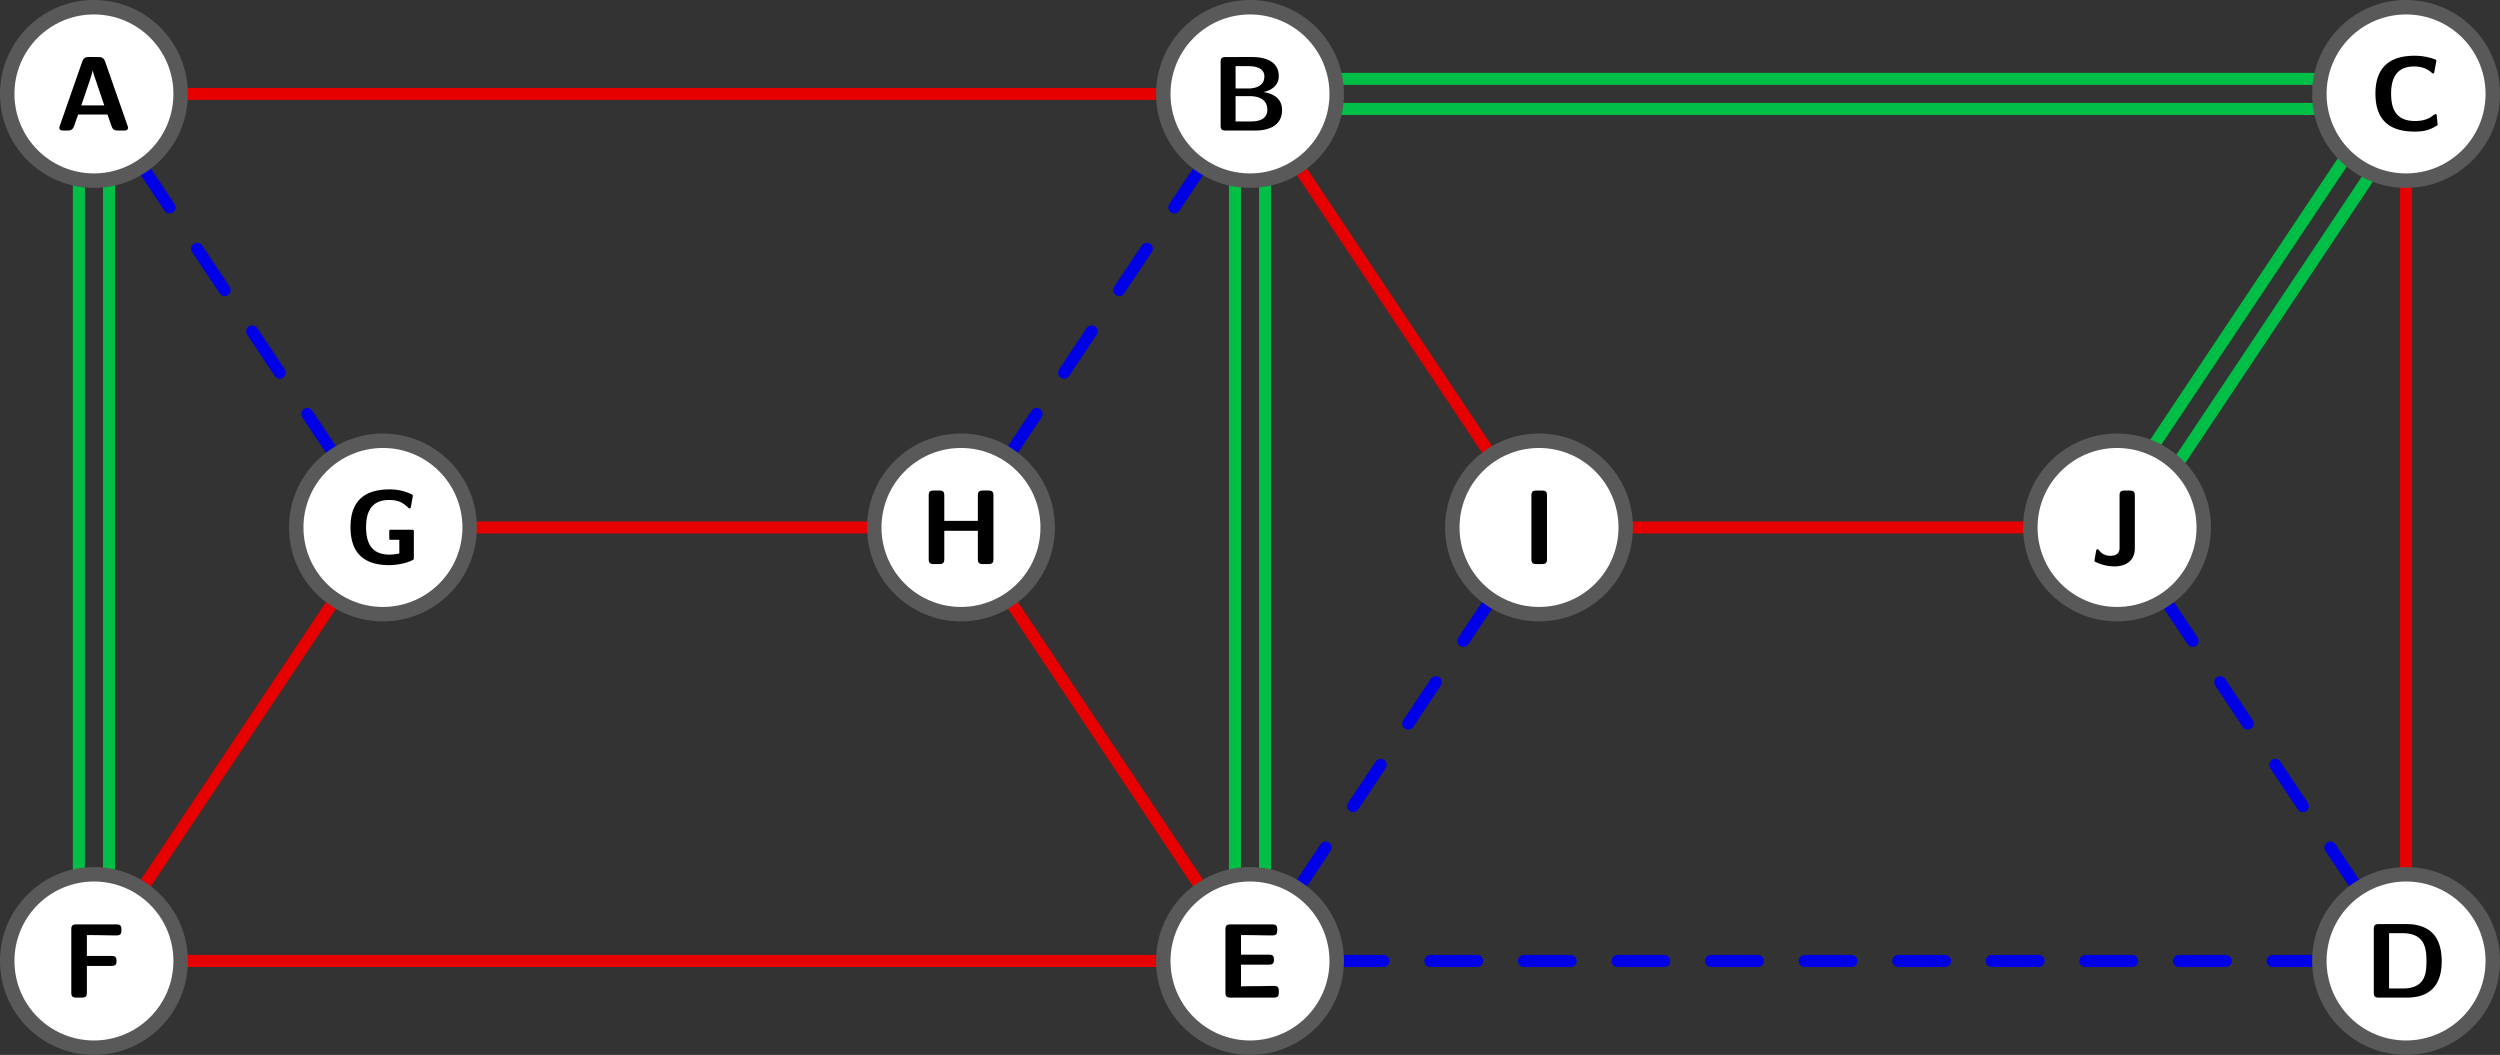 <svg xmlns="http://www.w3.org/2000/svg" width="692" height="292" viewBox="0 -219 519 219"><rect x="0" y="-219" width="519" height="219" fill="#333333" stroke="none"/><g id="page1"><g fill="none" stroke-linecap="round" stroke-linejoin="round" stroke-width="2.5"><path stroke="#e60000" d="M37.5-199.5h204"/><path stroke="#00be46" d="M277.227-202.629h240m-240 6.254h240"/><path stroke="#e60000" d="M499.5-181.5v144"/><path stroke="#0000e6" stroke-dasharray="9.714 9.714" d="M481.5-19.5h-204"/><path stroke="#e60000" d="M241.5-19.5h-204"/><path stroke="#00be46" d="M16.375-37.227v-180m6.25 180v-180"/><path stroke="#0000e6" stroke-dasharray="10.309 10.309" d="m29.484-184.523 40.032 60.046"/><path stroke="#e60000" d="m29.484-34.477 40.032-60.046M97.5-109.5h84"/><path stroke="#0000e6" stroke-dasharray="10.309 10.309" d="m209.484-124.477 40.032-60.046"/><path stroke="#e60000" d="m209.484-94.523 40.032 60.046"/><path stroke="#00be46" d="M262.625-181.773v180m-6.25-180v180"/><path stroke="#e60000" d="m269.484-184.523 40.032 60.046"/><path stroke="#0000e6" stroke-dasharray="10.309 10.309" d="m269.484-34.477 40.032-60.046"/><path stroke="#e60000" d="M337.5-109.5h84"/><path stroke="#00be46" d="m446.73-125.984 60-90m-54.796 93.468 60-90"/><path stroke="#0000e6" stroke-dasharray="10.309 10.309" d="m449.484-94.523 40.032 60.046"/></g><path fill="#fff" d="M37.5-199.5c0-9.941-8.059-18-18-18s-18 8.059-18 18 8.059 18 18 18 18-8.059 18-18"/><path fill="none" stroke="#595959" stroke-linecap="round" stroke-linejoin="round" stroke-width="3" d="M37.5-199.5c0-9.941-8.059-18-18-18s-18 8.059-18 18 8.059 18 18 18 18-8.059 18-18"/><path fill="#fff" d="M277.5-199.5c0-9.941-8.059-18-18-18s-18 8.059-18 18 8.059 18 18 18 18-8.059 18-18"/><path fill="none" stroke="#595959" stroke-linecap="round" stroke-linejoin="round" stroke-width="3" d="M277.5-199.5c0-9.941-8.059-18-18-18s-18 8.059-18 18 8.059 18 18 18 18-8.059 18-18"/><path fill="#fff" d="M517.5-199.5c0-9.941-8.059-18-18-18s-18 8.059-18 18 8.059 18 18 18 18-8.059 18-18"/><path fill="none" stroke="#595959" stroke-linecap="round" stroke-linejoin="round" stroke-width="3" d="M517.5-199.5c0-9.941-8.059-18-18-18s-18 8.059-18 18 8.059 18 18 18 18-8.059 18-18"/><path fill="#fff" d="M517.5-19.5c0-9.941-8.059-18-18-18s-18 8.059-18 18 8.059 18 18 18 18-8.059 18-18"/><path fill="none" stroke="#595959" stroke-linecap="round" stroke-linejoin="round" stroke-width="3" d="M517.5-19.5c0-9.941-8.059-18-18-18s-18 8.059-18 18 8.059 18 18 18 18-8.059 18-18"/><path fill="#fff" d="M277.5-19.5c0-9.941-8.059-18-18-18s-18 8.059-18 18 8.059 18 18 18 18-8.059 18-18"/><path fill="none" stroke="#595959" stroke-linecap="round" stroke-linejoin="round" stroke-width="3" d="M277.5-19.5c0-9.941-8.059-18-18-18s-18 8.059-18 18 8.059 18 18 18 18-8.059 18-18"/><path fill="#fff" d="M37.5-19.5c0-9.941-8.059-18-18-18s-18 8.059-18 18 8.059 18 18 18 18-8.059 18-18"/><path fill="none" stroke="#595959" stroke-linecap="round" stroke-linejoin="round" stroke-width="3" d="M37.5-19.5c0-9.941-8.059-18-18-18s-18 8.059-18 18 8.059 18 18 18 18-8.059 18-18"/><path fill="#fff" d="M97.5-109.5c0-9.941-8.059-18-18-18s-18 8.059-18 18 8.059 18 18 18 18-8.059 18-18"/><path fill="none" stroke="#595959" stroke-linecap="round" stroke-linejoin="round" stroke-width="3" d="M97.5-109.5c0-9.941-8.059-18-18-18s-18 8.059-18 18 8.059 18 18 18 18-8.059 18-18"/><path fill="#fff" d="M217.5-109.5c0-9.941-8.059-18-18-18s-18 8.059-18 18 8.059 18 18 18 18-8.059 18-18"/><path fill="none" stroke="#595959" stroke-linecap="round" stroke-linejoin="round" stroke-width="3" d="M217.5-109.5c0-9.941-8.059-18-18-18s-18 8.059-18 18 8.059 18 18 18 18-8.059 18-18"/><path fill="#fff" d="M337.5-109.5c0-9.941-8.059-18-18-18s-18 8.059-18 18 8.059 18 18 18 18-8.059 18-18"/><path fill="none" stroke="#595959" stroke-linecap="round" stroke-linejoin="round" stroke-width="3" d="M337.5-109.5c0-9.941-8.059-18-18-18s-18 8.059-18 18 8.059 18 18 18 18-8.059 18-18"/><path fill="#fff" d="M457.5-109.5c0-9.941-8.059-18-18-18s-18 8.059-18 18 8.059 18 18 18 18-8.059 18-18"/><path fill="none" stroke="#595959" stroke-linecap="round" stroke-linejoin="round" stroke-width="3" d="M457.5-109.5c0-9.941-8.059-18-18-18s-18 8.059-18 18 8.059 18 18 18 18-8.059 18-18"/><path d="M21.824-206.215c-.332-.945-.969-.945-1.41-.945H18.48c-.44 0-1.078 0-1.406.945l-4.64 13.281c-.11.286-.11.332-.11.442 0 .594.551.594.856.594h.793c.394 0 1.078 0 1.386-.883l.856-2.438h6.094l.746 2.11c.265.769.418 1.211 1.472 1.211h1.188c.308 0 .86 0 .86-.594 0-.11 0-.156-.11-.442zm-3.363 4.442c.328-.969.613-1.805.789-2.594h.023c.11.527.11.57.286 1.078l2.09 6.176h-4.774zm235.996-5.387c-.793 0-1.055.238-1.055 1.055v13.148c0 .793.243 1.059 1.055 1.059h6.027c1.625 0 5.672-.29 5.672-4.266 0-3.102-3.058-3.586-3.871-3.719 2.024-.461 3.188-1.605 3.188-3.32 0-3.957-4.684-3.957-5.606-3.957zm2.047 6.531v-4.641h2.57c.86 0 3.41.067 3.41 2.133 0 2.508-2.882 2.508-3.429 2.508zm0 6.84v-5.258h2.769c.77 0 3.825 0 3.825 2.836 0 2.266-2.352 2.422-3.407 2.422zm249.367-1.258a.263.263 0 0 0-.238-.262c-.528 0-1.164 1.43-4.266 1.43-3.871 0-4.972-2.375-4.972-5.676 0-3.273 1.187-5.648 4.796-5.648 1.957 0 2.989.769 3.582 1.25.133.113.2.199.356.199.086 0 .195-.109.219-.199l.437-2.438c.024-.089 0-.175-.176-.242a11.9 11.9 0 0 0-4.351-.793c-5.367 0-8.117 2.617-8.117 7.852 0 5.386 2.793 7.894 8.136 7.894 1.871 0 3.036-.265 4.641-1.254.176-.109.133-.261.133-.261zM493.855-27.16c-.789 0-1.054.238-1.054 1.055v13.148c0 .793.242 1.059 1.054 1.059h5.809c5.363 0 7.234-3.211 7.234-7.524 0-1.734-.289-3.867-1.519-5.43-1.649-2.046-4.285-2.308-5.715-2.308zm2.114 13.37v-11.48h2.812c4.75 0 4.949 3.387 4.949 5.848 0 2.485-.242 5.633-4.925 5.633zm-238.336-4.948h5.785c.68 0 1.055-.157 1.055-1.035 0-.813-.285-1.032-1.055-1.032h-5.785v-4.07h1.078c1.715 0 3.453.066 5.168.066.769 0 1.277 0 1.277-1.054v-.176c0-.703-.156-1.055-1.058-1.055h-8.641c-.793 0-1.055.242-1.055 1.055v13.082c0 .793.243 1.059 1.055 1.059h8.973c.836 0 1.054-.29 1.054-1.059v-.309c0-1.054-.507-1.054-1.23-1.054-1.145 0-2.266.047-3.41.047-.547 0-2.813.02-3.211.043zm-239.598.261h5.102c.68 0 1.054-.152 1.054-1.03 0-.813-.285-1.036-1.054-1.036h-5.102v-4.332h.945c1.649 0 3.32.066 4.97.066.745 0 1.253 0 1.253-1.054v-.176c0-.703-.156-1.055-1.055-1.055h-8.292c-.79 0-1.055.242-1.055 1.055v13.082c0 .793.242 1.059 1.054 1.059h1.122c.835 0 1.058-.29 1.058-1.059zm67.879-90.261c0-.09-.066-.285-.266-.285h-4.507c-.176 0-.329.043-.329.304v1.563c0 .133.11.218.243.218h1.847v2.817c-.199.133-1.671.262-2.004.262-3.691 0-4.902-2.305-4.902-5.696 0-3.273 1.188-5.648 4.773-5.648 1.868 0 2.77.461 4.067 1.672a.28.28 0 0 0 .2.086c.108 0 .218-.086.26-.285l.4-2.243c.019-.113.042-.242-.157-.355-.66-.352-2.285-1.074-4.64-1.074-5.829 0-8.133 2.968-8.133 7.847 0 5.434 2.878 7.875 8.003 7.875 2.329 0 4.528-.726 5.145-1.23zm120.324-7.367c0-.704-.156-1.055-1.058-1.055h-1.117c-.836 0-1.059.285-1.059 1.055v5.234h-6.969v-5.234c0-.704-.156-1.055-1.058-1.055h-1.122c-.789 0-1.054.238-1.054 1.055v13.148c0 .793.242 1.059 1.054 1.059h1.122c.836 0 1.058-.29 1.058-1.059v-5.848h6.969v5.848c0 .703.156 1.059 1.059 1.059h1.117c.836 0 1.058-.29 1.058-1.059zm114.918 0c0-.704-.152-1.055-1.054-1.055h-1.125c-.789 0-1.055.238-1.055 1.055v13.148c0 .793.242 1.059 1.055 1.059h1.125c.836 0 1.054-.29 1.054-1.059zm122.035 0c0-.704-.156-1.055-1.058-1.055h-1.055c-.836 0-1.055.285-1.055 1.055v10.796c0 .461 0 1.692-1.933 1.692a2.81 2.81 0 0 1-2.289-1.098c-.176-.219-.219-.262-.352-.262-.219 0-.261.196-.308.414-.11.684-.328 1.848-.328 1.938 0 .195.132.262.546.437a9.2 9.2 0 0 0 3.61.774c2.351 0 4.222-1.188 4.222-3.762z"/></g></svg>